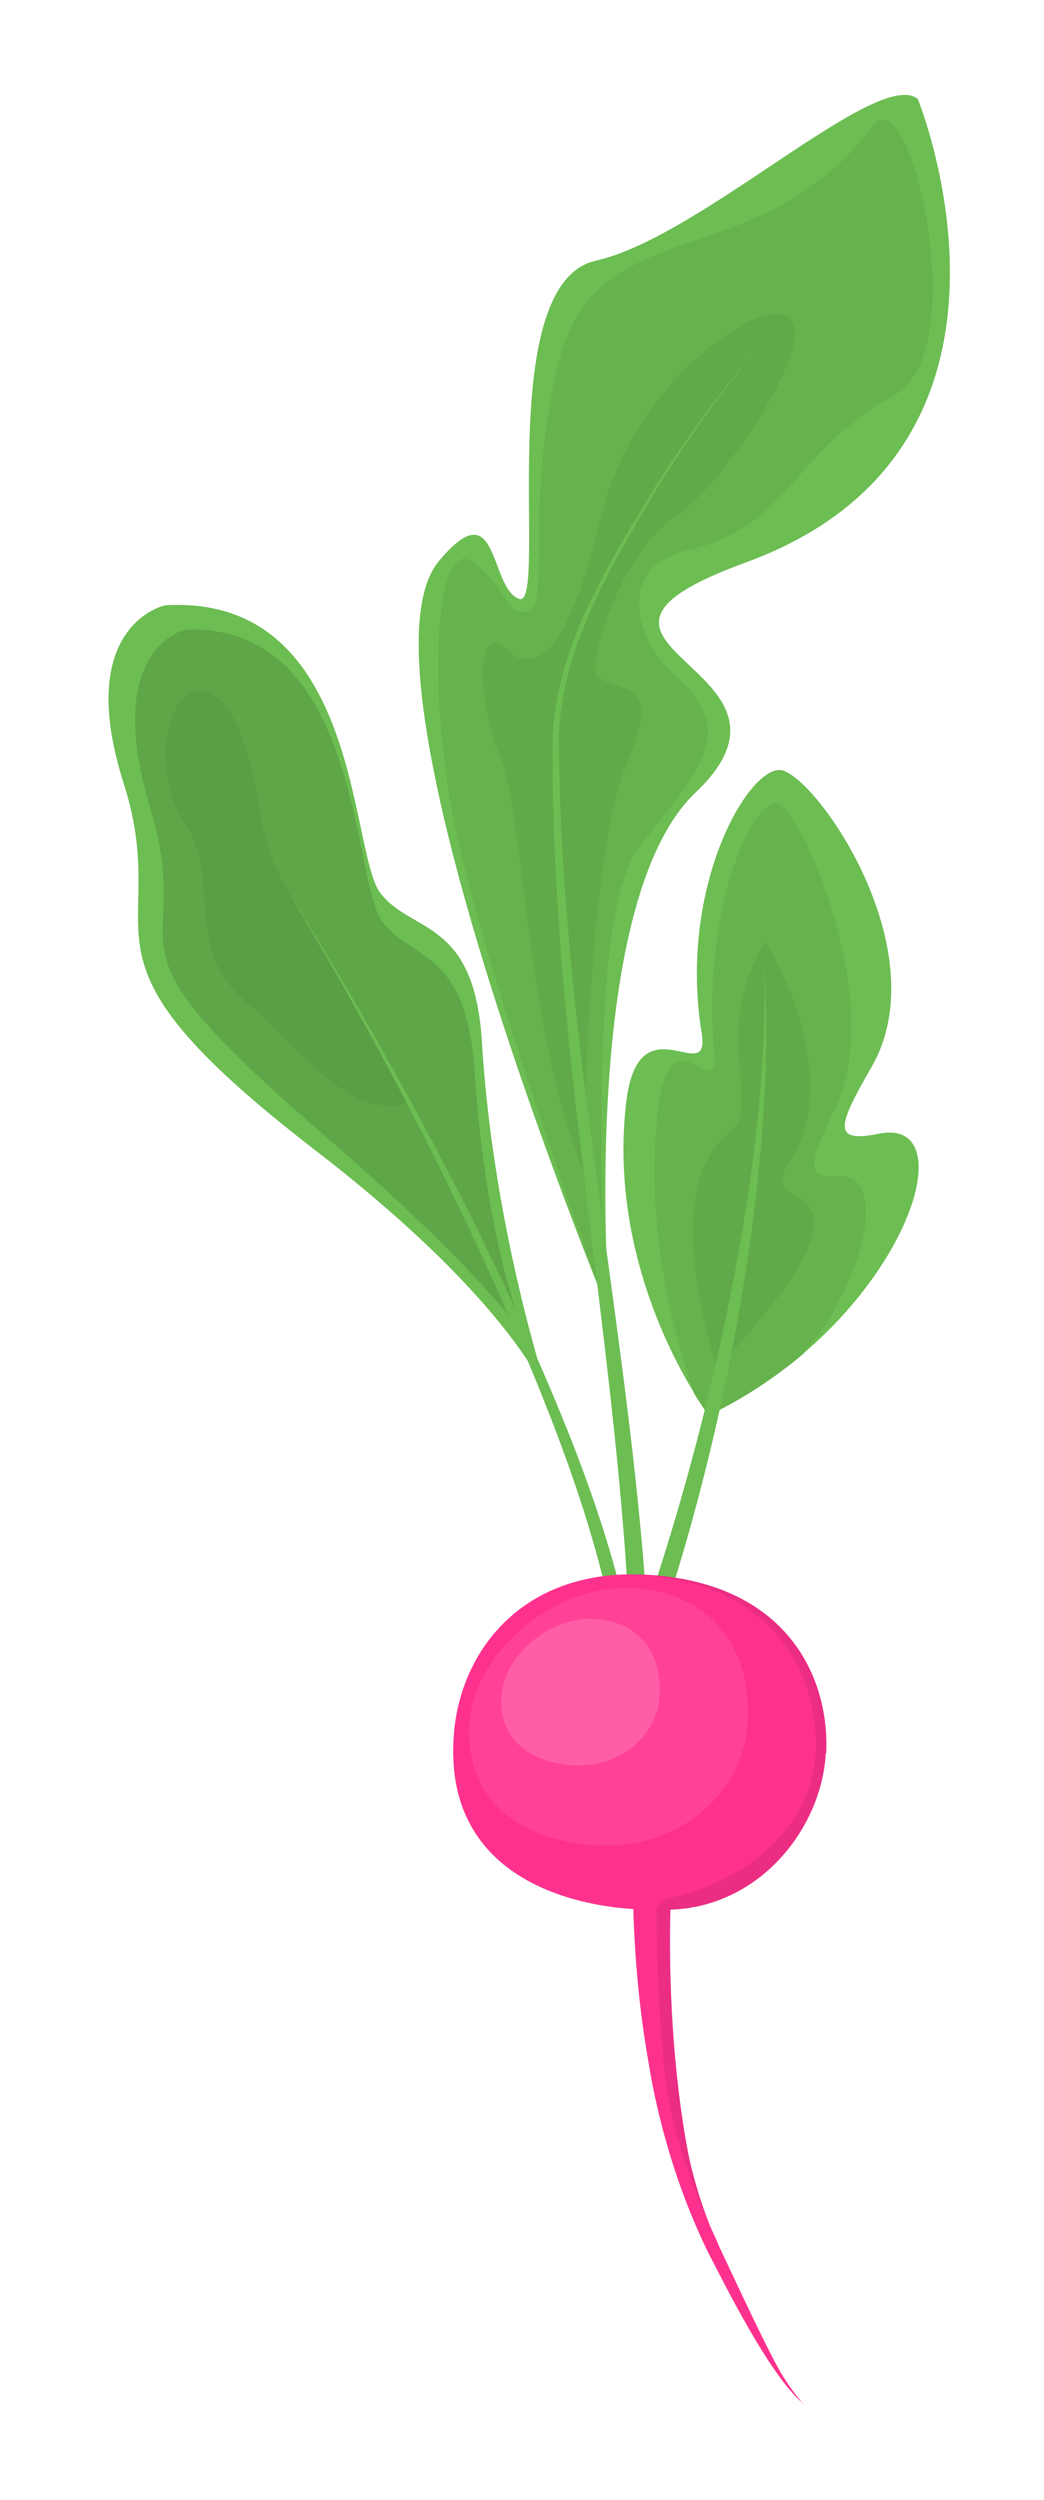<svg width="33" height="79" viewBox="0 0 33 79" fill="none" xmlns="http://www.w3.org/2000/svg">
<g filter="url(#filter0_d_68_9303)">
<path d="M4.79 19.127C4.79 19.127 1.875 19.738 3.485 24.776C5.088 29.814 1.298 29.996 9.543 36.355C16.21 41.497 17.028 44.478 17.028 44.478C17.028 44.478 15.178 39.128 14.804 32.938C14.569 29.02 12.592 29.514 11.597 28.226C10.602 26.937 10.995 18.769 4.79 19.127Z" fill="#6CBD52"/>
<path d="M5.405 19.908C5.405 19.908 2.8 20.474 4.315 25.525C5.83 30.575 2.23 29.306 9.708 35.776C15.754 41.009 16.344 42.603 16.344 42.603C16.344 42.603 14.994 40.019 14.569 33.836C14.303 29.918 12.541 30.387 11.629 29.085C10.716 27.783 10.951 19.641 5.405 19.901V19.908Z" fill="#5FA648"/>
<path opacity="0.45" d="M5.754 21.848C4.911 21.919 4.277 24.256 5.437 26.065C6.597 27.874 5.329 29.912 7.306 31.623C9.284 33.335 10.539 35.333 12.414 34.865C12.598 34.819 10.836 31.773 9.841 30.172C9.315 29.332 8.903 28.551 8.498 27.829C7.883 26.735 7.82 25.674 7.636 24.796C7.332 23.377 6.837 21.75 5.754 21.848Z" fill="#559541"/>
<path d="M8.65 28.128C11.16 32.15 13.473 36.303 15.507 40.605C17.491 44.933 19.424 49.392 19.893 54.215L19.367 54.247C18.999 49.528 17.149 45.011 15.273 40.722C13.327 36.394 11.09 32.196 8.656 28.134L8.65 28.128Z" fill="#6CBD52"/>
<path d="M28.581 3.128C28.581 3.128 33.081 14.154 23.131 17.779C15.906 20.415 25.787 21.027 21.553 25.049C17.808 28.61 18.834 41.536 18.834 41.536C18.834 41.536 10.475 21.307 13.441 17.734C15.349 15.436 15.019 18.573 15.976 18.925C16.933 19.276 15.083 8.98 18.403 8.238C21.724 7.496 27.314 2.107 28.581 3.128Z" fill="#6CBD52"/>
<path opacity="0.44" d="M18.676 41.139C18.676 41.139 15.545 32.665 14.189 27.178C12.966 22.244 13.295 16.855 14.512 17.753C15.729 18.652 15.577 19.641 16.343 19.257C16.914 18.971 16.166 15.69 17.243 11.401C18.46 6.578 23.524 8.804 27.174 3.955C28.353 2.387 30.343 11.108 27.859 12.475C24.595 14.265 24.506 16.666 21.325 17.382C18.993 17.903 19.645 20.266 20.957 21.398C22.954 23.116 21.585 24.451 19.759 26.787C18.213 28.766 18.6 38.028 18.682 41.145L18.676 41.139Z" fill="#5FA648"/>
<path opacity="0.29" d="M23.201 10.164C23.201 10.164 19.614 11.993 18.555 16.387C17.497 20.786 16.464 21.359 15.532 20.493C14.601 19.628 14.639 22.14 15.38 23.93C16.122 25.72 16.198 32.534 18.004 37.006C18.004 37.006 18.118 27.1 19.354 24.203C20.495 21.522 19.366 21.932 18.486 21.418C18.086 21.183 19.075 17.545 20.938 16.308C22.802 15.072 26.896 8.602 23.194 10.164H23.201Z" fill="#559541"/>
<path d="M23.689 10.77C22.485 12.241 21.369 13.783 20.355 15.404C18.936 17.818 17.332 20.389 17.237 23.279C17.269 31.929 19.132 40.449 19.886 49.053C20.013 50.752 20.229 52.47 19.982 54.175C19.918 54.436 19.886 54.703 19.633 55.002L19.189 54.54C19.253 54.475 19.335 54.26 19.373 54.052C19.62 52.425 19.436 50.752 19.335 49.105C18.701 40.494 16.952 31.936 17.041 23.273C17.18 20.357 18.828 17.773 20.292 15.358C21.325 13.75 22.466 12.221 23.689 10.77Z" fill="#6CBD52"/>
<path d="M24.975 42.772C24.113 43.501 23.111 44.178 21.971 44.725C21.971 44.725 21.78 44.477 21.502 44.022V44.002C20.614 42.557 18.878 39.062 19.36 34.864C19.74 31.532 22.04 34.441 21.749 32.651C21.007 28.082 23.175 24.294 24.22 24.333C25.266 24.379 29.259 29.976 27.123 33.712C26.09 35.515 25.817 36.14 27.338 35.828C29.702 35.339 28.682 39.596 24.968 42.766L24.975 42.772Z" fill="#6CBD52"/>
<path opacity="0.44" d="M24.974 42.772C24.113 43.501 23.111 44.178 21.971 44.725C21.971 44.725 21.78 44.477 21.502 44.022V44.002C20.893 42.291 19.936 38.841 20.367 35.066C20.735 31.831 22.3 35.027 22.142 33.231C21.742 28.629 23.396 25.205 24.151 25.394C24.905 25.583 27.598 31.668 25.963 35.046C25.171 36.667 24.962 37.253 26.058 37.162C27.585 37.038 27.072 40.247 24.974 42.779V42.772Z" fill="#5FA648"/>
<path opacity="0.29" d="M22.243 43.234C22.243 43.234 20.291 37.559 22.605 35.834C23.682 35.027 22.021 32.515 23.764 29.748C23.764 29.748 26.401 33.914 24.474 36.817C23.34 38.529 28.27 36.745 22.243 43.234Z" fill="#559541"/>
<path d="M23.72 30.484C24.227 37.533 21.958 48.741 18.593 56.089L18.048 55.913C21.337 48.519 23.986 37.35 23.72 30.49V30.484Z" fill="#6CBD52"/>
<path d="M25.685 55.407C25.799 53.083 24.525 50.154 20.317 49.783C20.013 49.757 19.715 49.751 19.436 49.757C15.957 49.809 14.17 52.23 13.929 54.671C13.397 60.171 19.373 60.295 19.588 60.327C19.639 61.974 19.791 63.621 20.083 65.248C20.121 65.463 20.152 65.677 20.197 65.892C20.558 67.689 21.11 69.433 21.933 71.138C22.529 72.29 23.873 74.998 24.912 75.915C24.912 75.922 24.918 75.935 24.918 75.935C24.925 75.935 24.925 75.941 24.937 75.954C24.963 75.981 24.982 75.987 24.988 76C24.918 75.922 24.677 75.655 24.367 75.206C23.942 74.614 22.789 72.153 22.288 71.008C22.269 70.956 22.244 70.897 22.219 70.839C21.914 70.142 21.636 69.355 21.42 68.483C21.198 67.578 20.66 64.441 20.761 60.347C23.607 60.256 25.54 57.756 25.672 55.413L25.685 55.407Z" fill="#EB2D83"/>
<path d="M20.793 59.969C23.321 59.39 25.229 57.633 25.349 55.4C25.463 53.076 24.19 50.148 19.975 49.776C19.791 49.757 19.614 49.751 19.443 49.751C15.963 49.803 14.176 52.224 13.935 54.664C13.403 60.164 19.379 60.288 19.595 60.321C19.645 61.967 19.798 63.614 20.089 65.241C20.127 65.456 20.159 65.671 20.203 65.885C20.564 67.682 21.116 69.426 21.94 71.131C22.535 72.283 23.879 74.991 24.918 75.909C24.811 75.791 24.614 75.551 24.38 75.186C23.98 74.6 22.846 72.14 22.301 70.988C22.282 70.936 22.257 70.877 22.231 70.819C21.788 69.882 21.344 68.762 20.964 67.506C20.381 65.56 20.336 61.655 20.324 60.379C20.317 60.177 20.59 60.015 20.793 59.963V59.969Z" fill="#FF318E"/>
<path d="M23.201 54.424C23.074 56.728 20.938 58.472 18.429 58.316C15.919 58.16 14.278 56.812 14.404 54.515C14.531 52.211 17.091 50.037 19.601 50.193C22.111 50.343 23.328 52.126 23.201 54.424Z" fill="#FF4298"/>
<path d="M20.419 53.571C20.349 54.879 19.132 55.868 17.706 55.784C16.28 55.699 15.348 54.931 15.418 53.623C15.488 52.315 16.946 51.078 18.372 51.163C19.797 51.247 20.488 52.263 20.419 53.571Z" fill="#FF5EA7"/>
</g>
<defs>
<filter id="filter0_d_68_9303" x="0.73" y="0.3" width="31.996" height="78.4" filterUnits="userSpaceOnUse" color-interpolation-filters="sRGB">
<feFlood flood-opacity="0" result="BackgroundImageFix"/>
<feColorMatrix in="SourceAlpha" type="matrix" values="0 0 0 0 0 0 0 0 0 0 0 0 0 0 0 0 0 0 127 0" result="hardAlpha"/>
<feMorphology radius="1" operator="dilate" in="SourceAlpha" result="effect1_dropShadow_68_9303"/>
<feOffset dx="0.43"/>
<feGaussianBlur stdDeviation="0.85"/>
<feComposite in2="hardAlpha" operator="out"/>
<feColorMatrix type="matrix" values="0 0 0 0 0.133 0 0 0 0 0.133 0 0 0 0 0.253 0 0 0 0.54 0"/>
<feBlend mode="normal" in2="BackgroundImageFix" result="effect1_dropShadow_68_9303"/>
<feBlend mode="normal" in="SourceGraphic" in2="effect1_dropShadow_68_9303" result="shape"/>
</filter>
</defs>
</svg>
